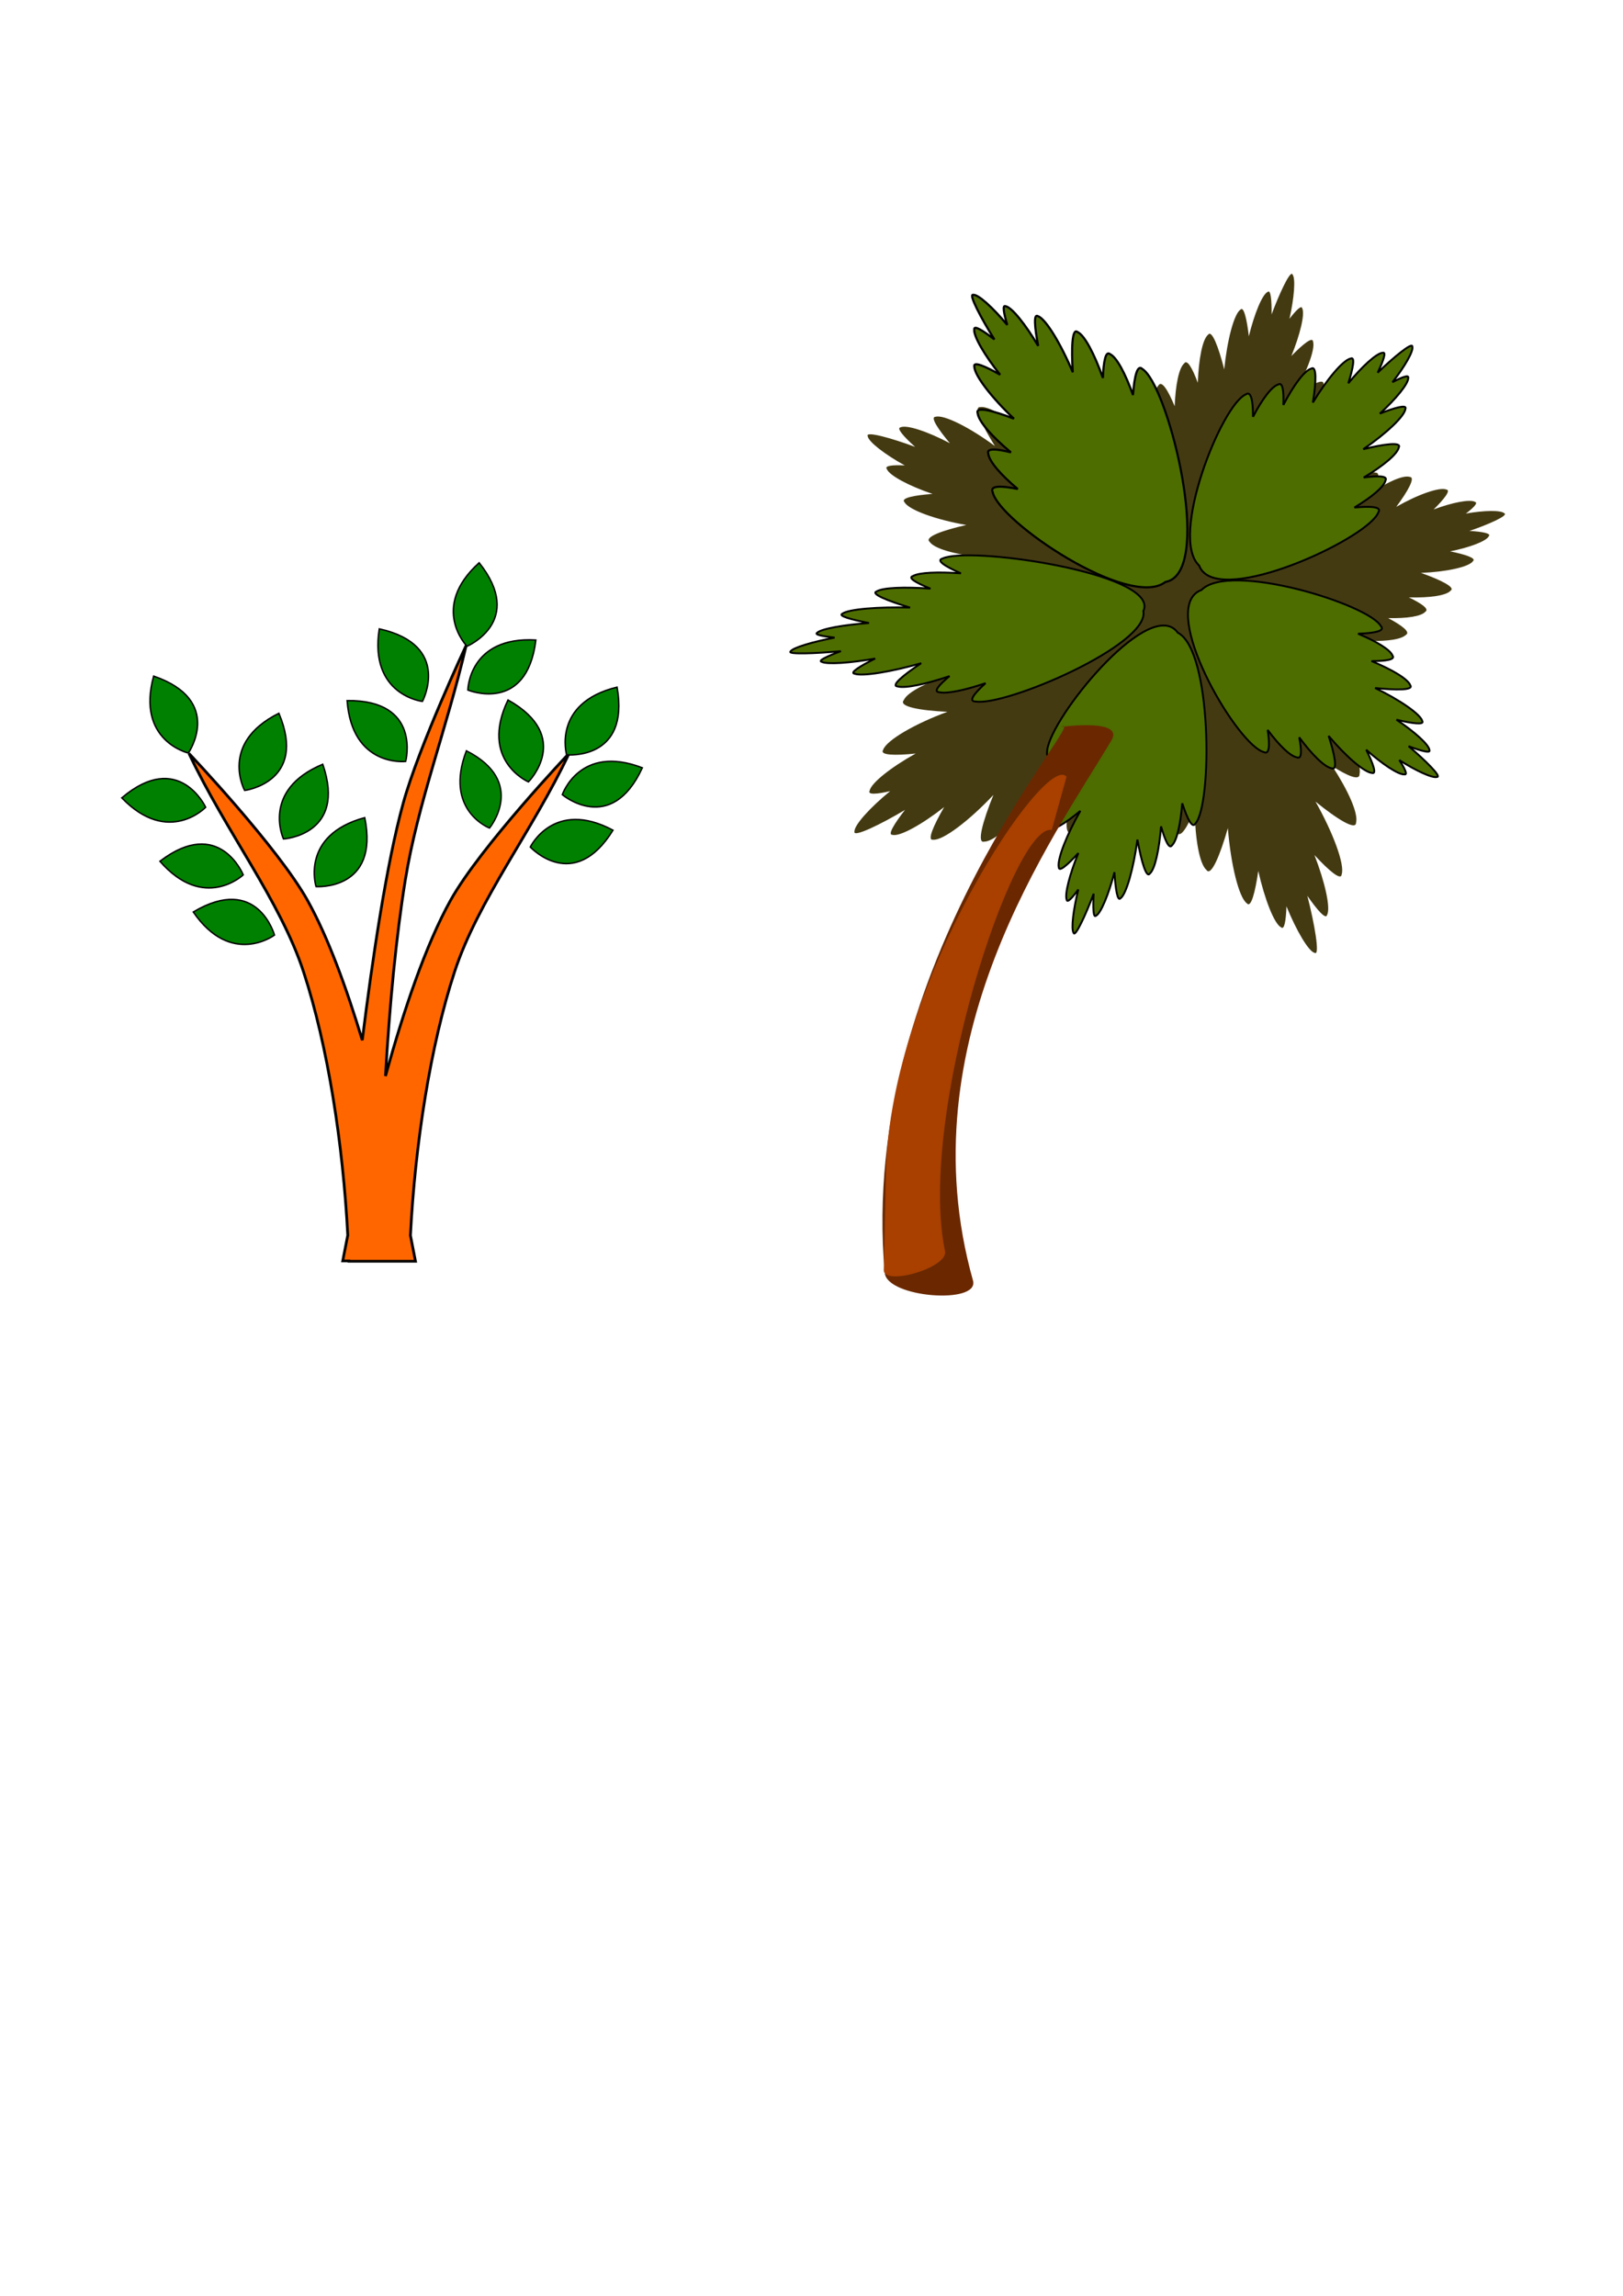 <?xml version="1.0" encoding="UTF-8" standalone="no"?>
<!-- Created with Inkscape (http://www.inkscape.org/) -->

<svg
   width="210mm"
   height="297mm"
   viewBox="0 0 210 297"
   version="1.1"
   id="svg1"
   inkscape:version="1.3.2 (091e20e, 2023-11-25, custom)"
   sodipodi:docname="КадарметовДН_ЛР3.svg"
   xmlns:inkscape="http://www.inkscape.org/namespaces/inkscape"
   xmlns:sodipodi="http://sodipodi.sourceforge.net/DTD/sodipodi-0.dtd"
   xmlns="http://www.w3.org/2000/svg"
   xmlns:svg="http://www.w3.org/2000/svg">
  <sodipodi:namedview
     id="namedview1"
     pagecolor="#ffffff"
     bordercolor="#000000"
     borderopacity="0.25"
     inkscape:showpageshadow="2"
     inkscape:pageopacity="0.0"
     inkscape:pagecheckerboard="0"
     inkscape:deskcolor="#d1d1d1"
     inkscape:document-units="mm"
     inkscape:zoom="0.94615212"
     inkscape:cx="351.95186"
     inkscape:cy="625.16374"
     inkscape:window-width="1920"
     inkscape:window-height="986"
     inkscape:window-x="-11"
     inkscape:window-y="-11"
     inkscape:window-maximized="1"
     inkscape:current-layer="layer1" />
  <defs
     id="defs1" />
  <g
     inkscape:label="Слой 1"
     inkscape:groupmode="layer"
     id="layer1">
    <g
       id="g2"
       transform="translate(3.635,28.244)">
      <path
         id="path1"
         style="fill:#ff6600;stroke:#000000;stroke-width:0.355"
         d="m 56.686,55.245 c 0,0 -6.089,12.975 -8.144,20.395 -2.145,7.747 -3.988,20.15 -5.302,30.682 -2.04,-6.752 -4.439,-13.358 -7.088,-18.092 -3.868,-6.911 -15.332,-18.997 -15.332,-18.997 4.75,10.078 11.793,19.009 14.825,28.256 3.135,9.562 5.102,22.266 5.717,34.063 -0.386,1.929 -0.652,3.325 -0.652,3.325 h 0.794 c 4.37e-4,0.014 0.001,0.029 0.002,0.043 h 8.62 c 0,0 -0.267,-1.402 -0.656,-3.342 0.611,-11.816 2.579,-24.55 5.721,-34.131 3.032,-9.247 10.075,-18.178 14.825,-28.256 0,0 -11.464,12.086 -15.332,18.997 -3.263,5.83 -6.145,14.486 -8.441,22.773 0.523,-9.122 1.387,-18.1 2.568,-25.379 1.611,-9.927 5.351,-19.516 7.874,-30.335 z" />
      <path
         style="fill:#008000;stroke:#000000;stroke-width:0.189"
         d="m 75.677,79.156 c -5.099,8.229 -10.698,2.177 -10.698,2.177 0,0 3.038,-6.268 10.698,-2.177 z"
         id="path2"
         sodipodi:nodetypes="cac" />
      <path
         style="fill:#008000;stroke:#000000;stroke-width:0.189"
         d="m 41.281,62.392 c 9.68,-0.102 7.569,7.868 7.569,7.868 0,0 -6.92,0.793 -7.569,-7.868 z"
         id="path2-0"
         sodipodi:nodetypes="cac" />
      <path
         style="fill:#008000;stroke:#000000;stroke-width:0.189"
         d="m 45.442,53.109 c 9.449,2.105 5.579,9.385 5.579,9.385 0,0 -6.919,-0.804 -5.579,-9.385 z"
         id="path2-4"
         sodipodi:nodetypes="cac" />
      <path
         style="fill:#008000;stroke:#000000;stroke-width:0.189"
         d="m 43.555,77.533 c 1.93,9.486 -6.295,8.92 -6.295,8.92 0,0 -2.087,-6.646 6.295,-8.92 z"
         id="path2-9"
         sodipodi:nodetypes="cac" />
      <path
         style="fill:#008000;stroke:#000000;stroke-width:0.189"
         d="m 65.695,54.553 c -1.169,9.61 -8.793,6.471 -8.793,6.471 0,0 0.122,-6.964 8.793,-6.471 z"
         id="path2-7"
         sodipodi:nodetypes="cac" />
      <path
         style="fill:#008000;stroke:#000000;stroke-width:0.189"
         d="m 58.362,44.558 c 6.018,7.582 -1.571,10.804 -1.571,10.804 0,0 -4.871,-4.979 1.571,-10.804 z"
         id="path2-47"
         sodipodi:nodetypes="cac" />
      <path
         style="fill:#008000;stroke:#000000;stroke-width:0.189"
         d="m 62.097,62.312 c 8.444,4.734 2.643,10.593 2.643,10.593 0,0 -6.395,-2.761 -2.643,-10.593 z"
         id="path2-1"
         sodipodi:nodetypes="cac" />
      <path
         style="fill:#008000;stroke:#000000;stroke-width:0.189"
         d="m 76.205,60.651 c 1.684,9.533 -6.524,8.754 -6.524,8.754 0,0 -1.914,-6.697 6.524,-8.754 z"
         id="path2-02"
         sodipodi:nodetypes="cac" />
      <path
         style="fill:#008000;stroke:#000000;stroke-width:0.177"
         d="m 56.709,68.879 c 7.912,4.031 2.996,10.001 2.996,10.001 0,0 -5.945,-2.261 -2.996,-10.001 z"
         id="path2-5"
         sodipodi:nodetypes="cac" />
      <path
         style="fill:#008000;stroke:#000000;stroke-width:0.189"
         d="m 79.472,71.083 c -4.048,8.794 -10.349,3.477 -10.349,3.477 0,0 2.243,-6.595 10.349,-3.477 z"
         id="path2-14"
         sodipodi:nodetypes="cac" />
      <path
         style="fill:#008000;stroke:#000000;stroke-width:0.189"
         d="m 21.376,89.736 c 8.313,-4.96 10.501,2.989 10.501,2.989 0,0 -5.581,4.168 -10.501,-2.989 z"
         id="path2-9-6"
         sodipodi:nodetypes="cac" />
      <path
         style="fill:#008000;stroke:#000000;stroke-width:0.189"
         d="m 32.448,64.032 c 3.749,8.925 -4.428,9.98 -4.428,9.98 0,0 -3.347,-6.109 4.428,-9.98 z"
         id="path2-9-1"
         sodipodi:nodetypes="cac" />
      <path
         style="fill:#008000;stroke:#000000;stroke-width:0.189"
         d="m 38.125,70.624 c 3.149,9.154 -5.08,9.664 -5.08,9.664 0,0 -2.935,-6.317 5.08,-9.664 z"
         id="path2-9-7"
         sodipodi:nodetypes="cac" />
      <path
         style="fill:#008000;stroke:#000000;stroke-width:0.189"
         d="m 17.059,83.175 c 7.687,-5.884 10.775,1.76 10.775,1.76 0,0 -5.064,4.783 -10.775,-1.76 z"
         id="path2-9-3"
         sodipodi:nodetypes="cac" />
      <path
         style="fill:#008000;stroke:#000000;stroke-width:0.189"
         d="m 12.123,74.974 c 7.381,-6.264 10.85,1.215 10.85,1.215 0,0 -4.817,5.032 -10.85,-1.215 z"
         id="path2-9-6-5"
         sodipodi:nodetypes="cac"
         inkscape:transform-center-x="-2.3895199"
         inkscape:transform-center-y="-1.3976879" />
      <path
         style="fill:#008000;stroke:#000000;stroke-width:0.189"
         d="m 16.247,59.223 c 9.154,3.15 4.493,9.951 4.493,9.951 0,0 -6.785,-1.574 -4.493,-9.951 z"
         id="path2-9-6-5-8"
         sodipodi:nodetypes="cac"
         inkscape:transform-center-x="-2.5268025"
         inkscape:transform-center-y="1.4906981" />
    </g>
    <g
       id="g5"
       transform="translate(-8.11,0.839)">
      <g
         id="g4">
        <path
           id="path3"
           style="fill:#443a12;fill-opacity:1;stroke:#000000;stroke-width:0.333;stroke-opacity:0.01"
           d="m 175.29,34.594 c -0.368,-0.187 -1.683,2.648 -2.648,5.237 0.022,-1.87 -0.118,-3.24 -0.499,-2.91 -0.704,0.305 -1.735,2.838 -2.444,5.743 -0.27,-2.268 -0.667,-3.933 -1.088,-3.443 -0.84,0.553 -1.728,4.01 -2.097,7.724 -0.743,-2.9 -1.608,-5.17 -2.091,-4.481 -0.726,0.592 -1.212,3.138 -1.33,6.214 -0.708,-1.905 -1.382,-3.075 -1.762,-2.502 -0.687,0.592 -1.114,2.775 -1.231,5.539 -0.887,-2.143 -1.704,-3.415 -2.114,-2.665 -1.14,1.239 -1.467,6.62 -0.919,12.113 -4.189,-5.357 -9.845,-10.185 -11.988,-10.09 -0.905,-0.19 -0.538,1.429 0.458,3.738 -2.259,-1.898 -4.303,-3.108 -5.298,-2.947 -0.743,-0.089 -0.346,1.334 0.602,3.318 -2.505,-2.121 -4.878,-3.544 -5.904,-3.35 -0.913,-0.084 0.2,2.298 1.901,5.031 -3.2,-2.368 -6.6,-4.104 -7.683,-3.783 -0.71,0.006 0.291,1.55 1.861,3.42 -2.827,-1.491 -5.613,-2.437 -6.395,-2.053 -0.552,0.088 0.415,1.198 1.899,2.53 -2.963,-1.113 -6.453,-2.087 -6.141,-1.405 0.079,0.73 2.22,2.373 4.8,3.799 -1.569,-0.075 -2.624,0.035 -2.334,0.444 0.296,0.847 2.911,2.222 5.925,3.243 -2.379,0.172 -4.135,0.531 -3.636,1.057 0.55,1.023 4.136,2.29 8.007,2.963 -3.055,0.687 -5.457,1.558 -4.753,2.17 0.596,0.891 3.242,1.627 6.454,1.964 -2.015,0.71 -3.26,1.427 -2.673,1.91 0.597,0.845 2.864,1.488 5.75,1.803 -2.022,0.807 -3.315,1.592 -3.027,2.129 -1.988,0.743 -3.427,1.567 -3.921,2.372 -0.756,0.751 0.905,1.468 3.581,2.033 -3.137,0.931 -5.529,2.108 -6.035,3.179 -0.561,0.661 0.947,1.219 3.306,1.615 -3.493,1.021 -6.287,2.377 -6.784,3.499 -0.668,0.829 2.149,1.329 5.655,1.491 -4.162,1.531 -7.898,3.674 -8.321,4.935 -0.456,0.692 1.551,0.745 4.216,0.463 -3.149,1.751 -5.792,3.822 -5.965,4.834 -0.246,0.517 0.941,0.43 2.664,0.032 -2.594,2.12 -4.665,4.397 -4.619,5.235 -0.22,0.829 3.464,-0.964 6.54,-2.809 -1.399,1.796 -2.268,3.238 -1.64,3.227 0.936,0.275 3.846,-1.346 6.703,-3.589 -1.397,2.418 -2.223,4.355 -1.436,4.221 1.257,0.145 4.702,-2.489 7.812,-5.793 -1.384,3.414 -2.182,6.317 -1.187,6.04 1.17,0.013 3.538,-2.062 5.924,-4.95 -0.687,2.422 -0.867,4.103 -0.061,3.855 1.131,-0.018 3.171,-1.789 5.325,-4.376 -0.681,2.797 -0.792,4.692 0.176,4.297 1.744,-0.235 5.078,-3.814 8.178,-8.392 0.189,2.222 0.589,3.901 1.206,4.606 0.502,0.959 1.571,-0.562 2.752,-3.16 0.078,3.44 0.565,6.179 1.421,6.962 0.468,0.738 1.353,-0.668 2.301,-2.983 0.072,3.827 0.625,7.021 1.531,7.808 0.595,0.889 1.751,-1.869 2.768,-5.416 0.374,4.637 1.414,8.991 2.466,9.736 0.522,0.638 1.068,-1.403 1.469,-4.199 0.826,3.655 2.072,6.873 2.957,7.3 0.414,0.38 0.628,-0.857 0.69,-2.718 1.303,3.179 2.878,5.862 3.658,6.022 0.706,0.431 -0.027,-3.783 -0.957,-7.387 1.301,1.876 2.41,3.122 2.555,2.477 0.484,-0.89 -0.283,-4.269 -1.633,-7.747 1.873,2.028 3.445,3.353 3.517,2.515 0.444,-1.25 -1.119,-5.428 -3.38,-9.427 2.79,2.262 5.255,3.797 5.248,2.71 0.302,-1.194 -1.015,-4.13 -3.073,-7.286 2.052,1.302 3.549,1.904 3.521,1.017 0.264,-1.161 -0.856,-3.687 -2.696,-6.532 2.398,1.39 4.109,1.973 3.986,0.886 0.252,-2.142 -3.101,-7.599 -7.416,-12.531 5.262,1.163 10.892,1.307 12.107,0.18 0.658,-0.347 -0.434,-1.206 -2.28,-2.186 2.403,0.058 4.305,-0.218 4.83,-0.839 0.504,-0.328 -0.501,-1.045 -2.145,-1.839 2.673,0.075 4.891,-0.235 5.418,-0.893 0.606,-0.42 -1.352,-1.387 -3.858,-2.275 3.232,-0.126 6.248,-0.764 6.741,-1.534 0.432,-0.373 -1.008,-0.854 -2.973,-1.252 2.534,-0.501 4.75,-1.333 5.026,-1.988 0.292,-0.344 -0.896,-0.561 -2.52,-0.655 2.415,-0.816 5.079,-1.996 4.523,-2.276 -0.439,-0.433 -2.633,-0.386 -4.98,0.028 1.004,-0.766 1.592,-1.385 1.196,-1.499 -0.635,-0.396 -2.977,0.07 -5.374,0.972 1.369,-1.347 2.255,-2.49 1.667,-2.572 -0.885,-0.378 -3.765,0.662 -6.502,2.235 1.509,-2.031 2.517,-3.842 1.758,-3.873 -0.843,-0.269 -2.861,0.628 -5.014,2.077 0.857,-1.506 1.239,-2.618 0.62,-2.626 -0.819,-0.238 -2.556,0.522 -4.496,1.816 0.909,-1.765 1.272,-3.038 0.515,-2.982 -0.424,-0.074 -1.03,0.064 -1.75,0.363 0.109,-0.387 0.163,-0.73 0.138,-1.004 0.114,-0.869 -1.242,-0.477 -3.15,0.535 1.493,-2.207 2.414,-4.19 2.225,-5.136 0.036,-0.712 -1.151,-0.295 -2.786,0.662 1.67,-2.448 2.754,-4.753 2.536,-5.727 0.024,-0.874 -1.941,0.251 -4.172,1.948 1.843,-3.118 3.14,-6.41 2.811,-7.436 -0.043,-0.678 -1.301,0.319 -2.807,1.867 1.118,-2.739 1.776,-5.424 1.41,-6.161 -0.09,-0.458 -0.779,0.207 -1.653,1.346 0.605,-2.691 0.815,-5.214 0.396,-5.727 -0.016,-0.04 -0.036,-0.066 -0.06,-0.078 z" />
        <path
           id="path3-2"
           style="fill:#4d6d00;fill-opacity:1;stroke:#000000;stroke-width:0.245"
           d="m 159.742,80.328 c -4.456,-2.348 -16.285,12.57 -16.15,16.198 -0.139,0.852 1.059,0.461 2.768,-0.539 -1.401,2.17 -2.294,4.116 -2.173,5.042 -0.064,0.698 0.989,0.283 2.457,-0.662 -1.567,2.406 -2.616,4.669 -2.47,5.622 -0.06,0.857 1.702,-0.256 3.722,-1.928 -1.748,3.063 -3.027,6.295 -2.787,7.298 0.006,0.664 1.148,-0.319 2.53,-1.843 -1.099,2.689 -1.794,5.322 -1.509,6.043 0.058,0.448 0.688,-0.207 1.501,-1.327 -0.65,2.639 -0.948,5.111 -0.606,5.612 0.19,0.63 1.572,-2.356 2.594,-5.066 -0.104,1.831 -0.045,3.174 0.301,2.849 0.627,-0.302 1.641,-2.789 2.391,-5.637 0.132,2.22 0.401,3.85 0.79,3.368 0.757,-0.545 1.688,-3.936 2.179,-7.577 0.515,2.837 1.164,5.057 1.616,4.38 0.659,-0.584 1.199,-3.08 1.442,-6.094 0.53,1.863 1.063,3.006 1.42,2.443 0.625,-0.583 1.097,-2.724 1.325,-5.432 0.675,2.095 1.328,3.337 1.719,2.601 2.171,-2.522 2.155,-22.396 -2.297,-24.67 -0.221,-0.302 -0.476,-0.527 -0.762,-0.679 z" />
        <path
           id="path3-2-0"
           style="fill:#4d6d00;fill-opacity:1;stroke:#000000;stroke-width:0.245"
           d="m 156.177,77.359 c -0.774,-4.383 -22.769,-7.512 -26.098,-5.948 -0.897,0.235 0.276,1.003 2.364,1.919 -2.985,-0.209 -5.418,-0.115 -6.21,0.351 -0.701,0.231 0.396,0.877 2.272,1.63 -3.319,-0.241 -6.155,-0.141 -6.956,0.355 -0.848,0.298 1.382,1.211 4.313,2.097 -4.06,-0.117 -7.963,0.196 -8.748,0.784 -0.622,0.271 1.07,0.758 3.434,1.211 -3.271,0.233 -6.22,0.756 -6.708,1.266 -0.384,0.225 0.657,0.448 2.257,0.624 -2.923,0.56 -5.454,1.324 -5.697,1.79 -0.467,0.4 3.275,0.265 6.515,-0.036 -1.796,0.656 -3.022,1.242 -2.484,1.378 0.705,0.362 3.729,0.145 6.917,-0.422 -2.004,0.995 -3.361,1.858 -2.645,1.964 1.021,0.365 4.843,-0.28 8.604,-1.366 -2.329,1.538 -3.986,2.933 -3.045,3.009 0.992,0.274 3.707,-0.314 6.711,-1.338 -1.401,1.158 -2.121,2.03 -1.35,2.078 0.969,0.248 3.303,-0.249 6.009,-1.163 -1.522,1.363 -2.255,2.367 -1.299,2.373 3.833,0.661 22.557,-7.346 21.716,-11.696 0.137,-0.292 0.178,-0.579 0.128,-0.861 z" />
        <path
           id="path3-2-0-7"
           style="fill:#4d6d00;fill-opacity:1;stroke:#000000;stroke-width:0.244"
           d="m 162.681,76.038 c -3.723,3.709 5.612,19.527 8.957,20.419 0.725,0.377 0.797,-0.909 0.497,-2.868 1.472,1.987 2.922,3.413 3.807,3.555 0.611,0.26 0.61,-0.891 0.275,-2.597 1.628,2.216 3.309,3.885 4.227,4.011 0.757,0.301 0.375,-1.742 -0.424,-4.196 2.16,2.58 4.64,4.747 5.637,4.795 0.605,0.182 0.12,-1.216 -0.772,-3.003 2.051,1.837 4.196,3.263 4.952,3.186 0.428,0.07 0.057,-0.734 -0.671,-1.847 2.166,1.382 4.306,2.373 4.883,2.179 0.641,-0.008 -1.58,-2.207 -3.678,-3.976 1.627,0.619 2.868,0.94 2.696,0.509 -0.051,-0.7 -1.949,-2.397 -4.269,-3.937 2.064,0.497 3.642,0.693 3.342,0.176 -0.226,-0.896 -2.974,-2.768 -6.107,-4.277 2.761,0.296 5.01,0.285 4.556,-0.349 -0.295,-0.811 -2.371,-2.046 -5.023,-3.135 1.882,0.006 3.111,-0.195 2.726,-0.704 -0.307,-0.778 -2.084,-1.845 -4.464,-2.833 2.144,-0.071 3.506,-0.361 2.976,-0.953 -1.517,-2.842 -19.582,-8.436 -23.236,-4.71 -0.353,0.131 -0.649,0.318 -0.889,0.557 z" />
        <path
           id="path3-2-0-7-3"
           style="fill:#4d6d00;fill-opacity:1;stroke:#000000;stroke-width:0.25"
           d="m 163.844,73.203 c 3.901,3.728 21.52,-4.612 22.623,-7.792 0.44,-0.682 -0.961,-0.803 -3.109,-0.593 2.225,-1.335 3.837,-2.672 4.027,-3.517 0.307,-0.577 -0.948,-0.622 -2.823,-0.368 2.481,-1.476 4.366,-3.026 4.54,-3.903 0.358,-0.716 -1.886,-0.43 -4.594,0.239 2.898,-1.973 5.359,-4.27 5.45,-5.227 0.222,-0.575 -1.322,-0.164 -3.306,0.622 2.084,-1.898 3.723,-3.903 3.669,-4.633 0.093,-0.408 -0.798,-0.085 -2.041,0.571 1.592,-2.027 2.756,-4.045 2.567,-4.608 0.016,-0.616 -2.469,1.43 -4.48,3.377 0.739,-1.539 1.137,-2.719 0.66,-2.572 -0.766,0.021 -2.691,1.777 -4.462,3.947 0.623,-1.965 0.898,-3.473 0.322,-3.206 -0.987,0.181 -3.135,2.749 -4.904,5.7 0.43,-2.643 0.506,-4.806 -0.204,-4.395 -0.897,0.251 -2.324,2.197 -3.616,4.703 0.08,-1.809 -0.091,-2.999 -0.662,-2.649 -0.861,0.264 -2.094,1.929 -3.264,4.178 0.007,-2.064 -0.257,-3.385 -0.924,-2.9 -3.16,1.345 -9.965,18.488 -6.043,22.151 0.129,0.345 0.321,0.637 0.573,0.877 z" />
        <path
           id="path3-2-0-7-3-7"
           style="fill:#4d6d00;fill-opacity:1;stroke:#000000;stroke-width:0.278"
           d="m 159.939,73.996 c 4.683,-3.565 -0.855,-25.164 -4.019,-27.096 -0.64,-0.642 -1.031,0.903 -1.212,3.36 -0.998,-2.789 -2.114,-4.89 -2.974,-5.288 -0.554,-0.471 -0.837,0.928 -0.92,3.088 -1.099,-3.107 -2.389,-5.562 -3.287,-5.948 -0.691,-0.558 -0.81,2.023 -0.608,5.209 -1.549,-3.684 -3.522,-6.948 -4.519,-7.259 -0.568,-0.374 -0.422,1.448 0.04,3.847 -1.622,-2.754 -3.44,-5.031 -4.224,-5.13 -0.416,-0.193 -0.239,0.877 0.222,2.416 -1.851,-2.23 -3.772,-3.977 -4.403,-3.888 -0.65,-0.152 1.053,3.084 2.74,5.766 -1.493,-1.166 -2.669,-1.87 -2.603,-1.302 -0.122,0.864 1.38,3.409 3.348,5.87 -1.966,-1.128 -3.514,-1.766 -3.339,-1.061 0.006,1.147 2.326,4.119 5.124,6.749 -2.721,-1.06 -5,-1.617 -4.697,-0.731 0.099,1.061 1.894,3.089 4.308,5.086 -1.903,-0.485 -3.196,-0.552 -2.933,0.164 0.119,1.024 1.653,2.772 3.817,4.576 -2.187,-0.458 -3.637,-0.45 -3.247,0.404 0.833,3.84 17.731,15.223 22.35,11.62 0.39,-0.07 0.735,-0.222 1.037,-0.451 z" />
      </g>
      <path
         style="fill:#6b2800;fill-opacity:1;stroke:#000000;stroke-width:0.599;stroke-opacity:0.01"
         d="m 145.421,93.194 c 0,0 8.212,-1.128 6.501,1.742 -7.537,12.64 -26.66,38.814 -17.918,69.885 0.882,3.135 -11.123,2.225 -11.413,-0.987 -3.633,-40.16 26.922,-72.76 22.831,-70.641 z"
         id="path4"
         sodipodi:nodetypes="csssc" />
      <path
         style="fill:#a94000;fill-opacity:1;stroke:#000000;stroke-width:0.513;stroke-opacity:0.01"
         d="m 122.465,163.443 c -0.048,2.164 8.364,-0.289 7.922,-2.415 -3.627,-17.468 8.893,-55.555 13.809,-54.491 l 1.908,-6.879 c -2.584,-3.432 -22.82,26.528 -23.359,51.06 z"
         id="path5"
         sodipodi:nodetypes="ssccss" />
    </g>
  </g>
</svg>
